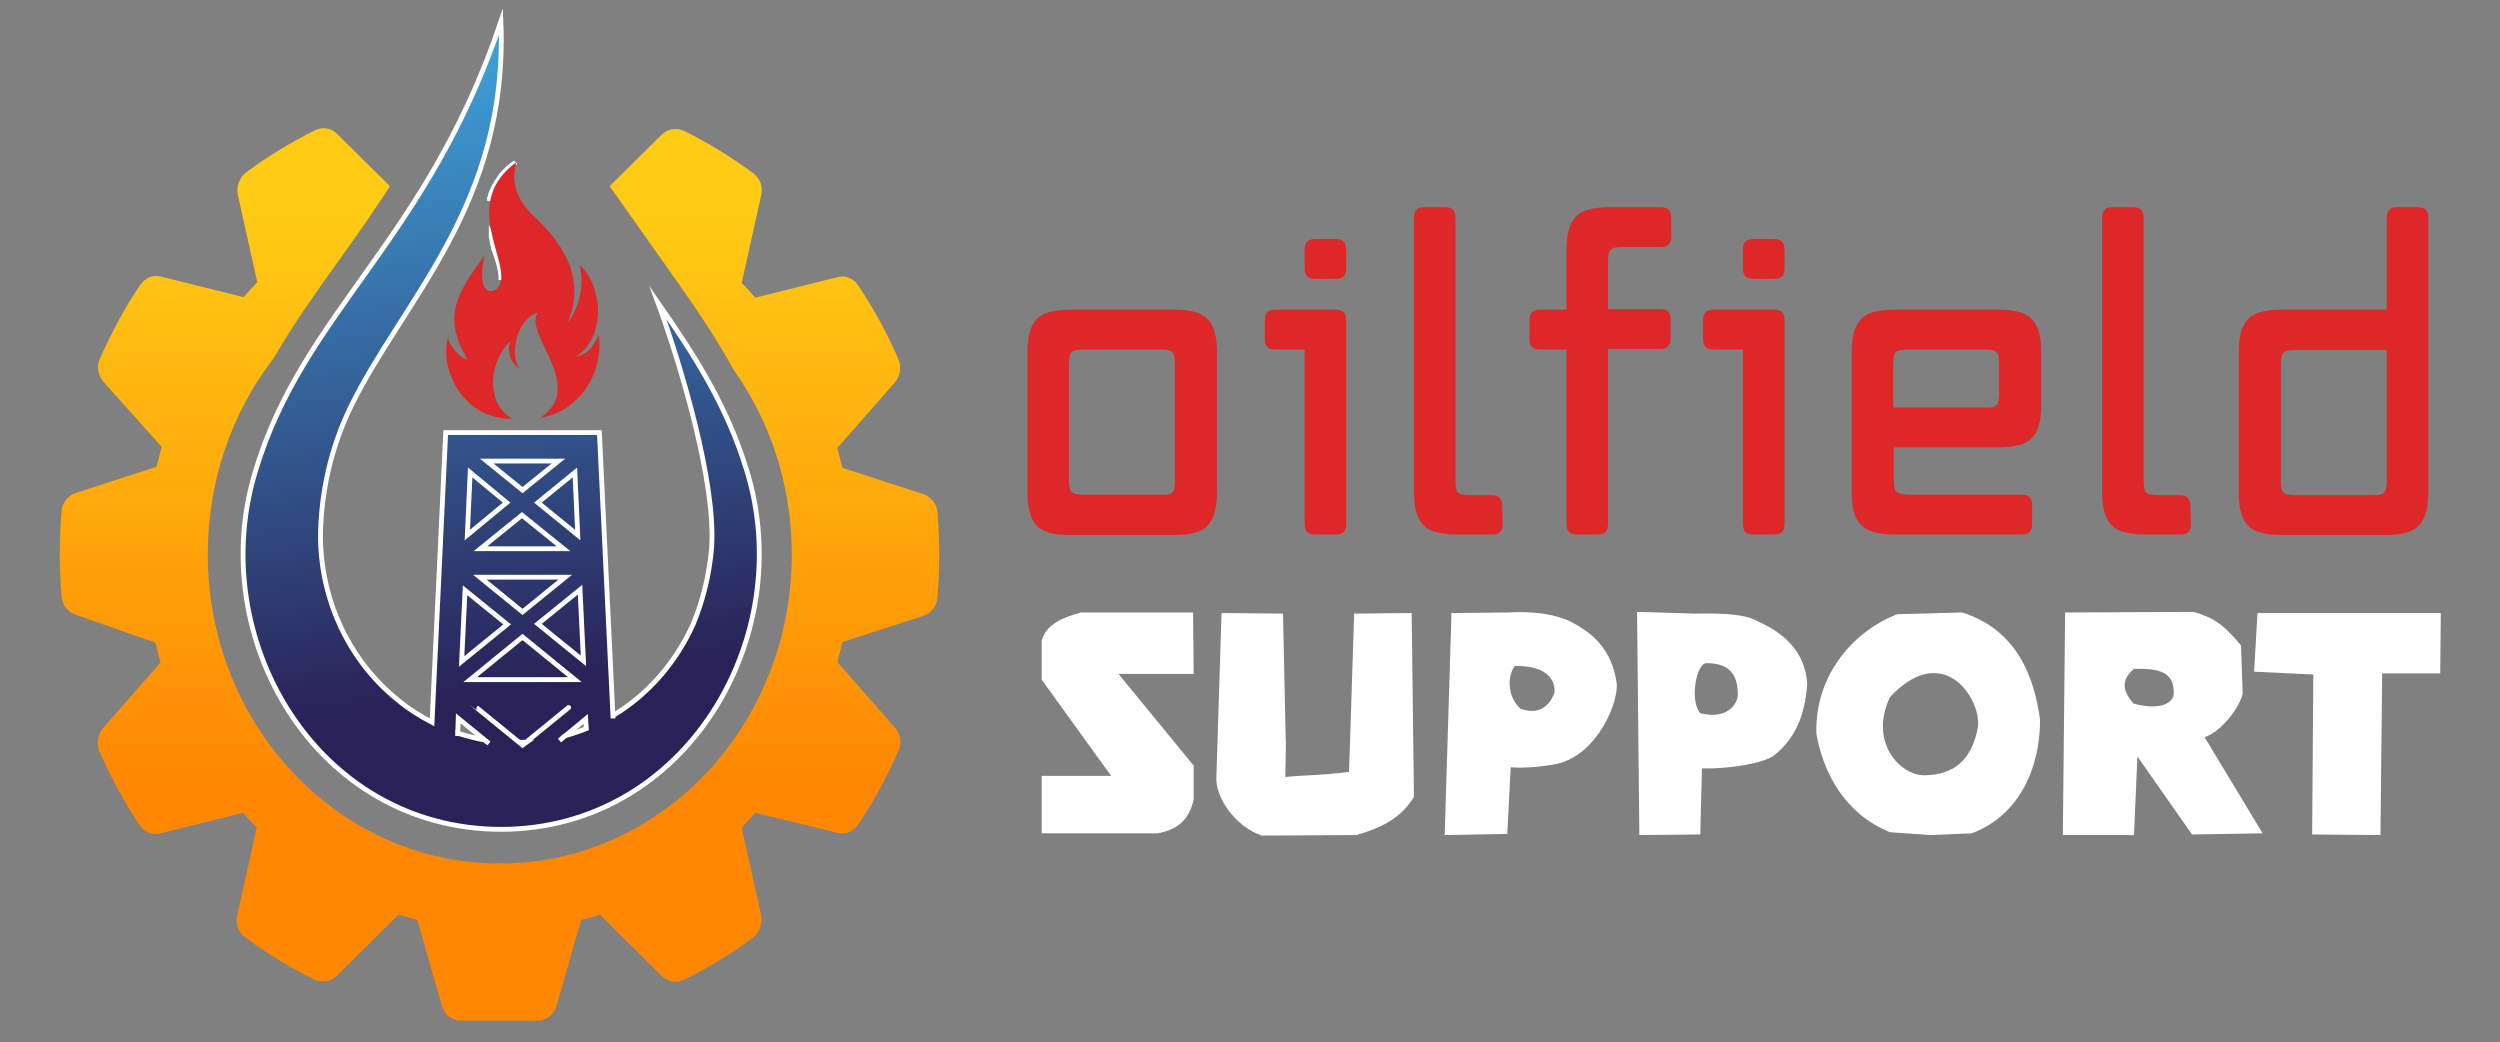 <?xml version="1.0" encoding="utf-8"?>
<!-- Generator: Adobe Illustrator 25.2.1, SVG Export Plug-In . SVG Version: 6.00 Build 0)  -->
<svg version="1.1" id="Layer_1" xmlns="http://www.w3.org/2000/svg" xmlns:xlink="http://www.w3.org/1999/xlink" x="0px" y="0px"
	 viewBox="0 0 439.2 183.1" style="enable-background:new 0 0 439.2 183.1;" xml:space="preserve">
<rect x="0" y="0" width="439.2" height="183.1" fill="#808080" stroke="none"/>
<style type="text/css">
	.st0{clip-path:url(#SVGID_2_);fill:url(#SVGID_3_);}
	.st1{clip-path:url(#SVGID_5_);fill:url(#SVGID_6_);}
	.st2{fill-rule:evenodd;clip-rule:evenodd;fill:#DD2729;}
	.st3{fill:#DD2729;}
	.st4{fill:#FFFFFF;}
</style>
<g id="Layer_1_1_">
</g>
<g id="Layer_2_1_">
	<g>
		<g>
			<g>
				<g>
					<defs>
						<path id="SVGID_1_" d="M45.2,49.6l-3.4-15.3c-0.3-1.5,0.2-3,1.4-4c3.8-2.8,7.9-5.3,12.1-7.4c1.4-0.7,2.9-0.4,4,0.7l9.2,9.1
							c-0.6,1-1.2,1.9-1.9,2.9c-5.8,8.8-12.4,17-17.8,26.1c-0.3,0.5-0.6,1.1-1,1.6c-7.1,9.3-11.3,21.2-11.3,34.1
							c0,30,23,54.3,51.3,54.3c28.4,0,51.3-24.3,51.3-54.3c0-12.2-3.8-23.4-10.2-32.4c-2.8-5.1-6-9.9-9.5-14.9l-12.3-17.4l9.1-9
							c1.1-1.1,2.6-1.3,4-0.7c4.2,2.1,8.3,4.6,12.1,7.4c1.2,0.9,1.8,2.4,1.4,4l-3.4,15.3c0.8,0.8,1.6,1.7,2.4,2.6l14.4-3.6
							c1.4-0.4,2.9,0.2,3.7,1.5c2.7,4,5,8.3,7,12.8c0.6,1.4,0.4,3-0.6,4.2l-10.1,11.5c0.3,1.2,0.6,2.3,0.9,3.5l14.2,4.6
							c1.4,0.5,2.4,1.7,2.5,3.3c0.2,2.5,0.3,4.9,0.3,7.4s-0.1,4.9-0.3,7.4c-0.1,1.6-1.1,2.8-2.5,3.3l-14.2,4.6
							c-0.3,1.2-0.6,2.4-0.9,3.5l10.1,11.5c1,1.2,1.3,2.8,0.6,4.2c-2,4.5-4.3,8.8-7,12.8c-0.9,1.3-2.3,1.9-3.7,1.5l-14.4-3.5
							c-0.8,0.9-1.6,1.7-2.4,2.6l3.4,15.3c0.3,1.5-0.2,3-1.4,4c-3.8,2.9-7.9,5.3-12.1,7.4c-1.4,0.7-2.9,0.4-4-0.7l-10.8-10.7
							c-1.1,0.3-2.2,0.7-3.3,0.9l-4.3,15c-0.4,1.5-1.6,2.5-3.1,2.7c-2.3,0.2-4.7,0.3-7,0.3s-4.7-0.1-7-0.3c-1.5-0.1-2.7-1.2-3.1-2.7
							l-4.3-15c-1.1-0.3-2.2-0.6-3.3-0.9l-10.8,10.7c-1.1,1.1-2.6,1.3-4,0.7c-4.2-2.1-8.3-4.6-12.1-7.4c-1.2-0.9-1.8-2.4-1.4-4
							l3.4-15.3c-0.8-0.8-1.6-1.7-2.4-2.6l-14.5,3.6c-1.5,0.4-2.9-0.2-3.7-1.5c-2.7-4-5-8.3-7-12.8c-0.6-1.4-0.4-3,0.6-4.2
							l10.1-11.5c-0.3-1.2-0.6-2.3-0.9-3.5l-14-4.9c-1.4-0.5-2.4-1.7-2.5-3.3c-0.2-2.5-0.3-4.9-0.3-7.4s0.1-4.9,0.3-7.4
							c0.1-1.6,1.1-2.8,2.5-3.3L27.5,82c0.3-1.2,0.6-2.4,0.9-3.5L18.2,67.1c-1-1.2-1.3-2.8-0.6-4.2c2-4.5,4.3-8.8,7-12.8
							c0.9-1.3,2.3-1.9,3.7-1.5l14.5,3.6C43.6,51.3,44.4,50.4,45.2,49.6"/>
					</defs>
					<clipPath id="SVGID_2_">
						<use xlink:href="#SVGID_1_"  style="overflow:visible;"/>
					</clipPath>
					
						<linearGradient id="SVGID_3_" gradientUnits="userSpaceOnUse" x1="87.95" y1="47.771" x2="87.95" y2="148.476" gradientTransform="matrix(1 0 0 -1 0 186)">
						<stop  offset="0" style="stop-color:#FF8702"/>
						<stop  offset="1" style="stop-color:#FFCB15"/>
					</linearGradient>
					<rect x="10.5" y="22.3" class="st0" width="154.9" height="157"/>
				</g>
			</g>
			<g>
				<g>
					<defs>
						<path id="SVGID_4_" d="M83.7,124.3l8.1,6.6l0.7-0.5c-0.4,0-0.9,0-1.3,0l0.6,0.5l8.1-6.6C99.9,124.3,83.7,124.3,83.7,124.3z
							 M81.1,116.2l8-6.5l-7.4-6L81.1,116.2z M101,119.4l-9.2-7.5l-9.2,7.5H101z M101.9,103.6l-7.4,6l8,6.5L101.9,103.6z M101,83
							l-6.5,5.3l7,5.7L101,83z M85.5,81l6.3,5.1l6.3-5.1H85.5z M89,88.3L82.6,83l-0.5,11L89,88.3z M84.3,101.4l7.5,6.1l7.5-6.1H84.3
							z M99,96.4l-7.3-5.9l-7.3,5.9H99z M90.2,28.8c0.1-0.1,0.3-0.2,0.4-0.3C90.5,28.6,90.3,28.7,90.2,28.8z M90.2,28.8L90.2,28.8
							L90.2,28.8z M90.2,28.8L90.2,28.8L90.2,28.8z M86,35.3c0.4-2.3,1.6-4.5,4.2-6.5c-0.1,0.1-0.3,0.2-0.4,0.3l0,0
							c-0.1,0.1-0.2,0.2-0.4,0.3l0,0l0,0c-0.1,0.1-0.2,0.2-0.3,0.3l0,0c-0.1,0.1-0.2,0.2-0.3,0.3l0,0c-0.1,0.1-0.2,0.2-0.3,0.3l0,0
							c-0.1,0.1-0.2,0.2-0.3,0.3l0,0c-0.1,0.1-0.2,0.2-0.2,0.3l0,0c-0.1,0.1-0.1,0.2-0.2,0.3v0.1c-0.1,0.1-0.1,0.2-0.2,0.3l-0.1,0.1
							c-0.1,0.1-0.1,0.2-0.2,0.3l-0.1,0.1c0,0.1-0.1,0.2-0.1,0.3L87,32.5c0,0.1-0.1,0.2-0.1,0.2L86.7,33c0,0.1-0.1,0.1-0.1,0.2
							c0,0.1-0.1,0.1-0.1,0.2c0,0.1,0,0.1-0.1,0.2c0,0.1-0.1,0.1-0.1,0.2v0.1c0,0.1-0.1,0.2-0.1,0.2l0,0v0.1c0,0.1-0.1,0.2-0.1,0.3
							l0,0c0,0.1,0,0.2-0.1,0.3l0,0v0.1C86,35.1,86,35.2,86,35.3z M88,49.2c0.2-2-0.9-4.9-1.5-7.2c-0.1-0.2-0.1-0.5-0.2-0.7v0.1l0,0
							v0.2v0.1l0.1,0.2l0,0V42l0,0v0.2l0.1,0.2l0,0v0.1v0.1v0.1v0.1l0.1,0.3l0,0l0.1,0.3v0.1v0.1C87.5,45.8,88.1,47.7,88,49.2
							 M88,49.2L88,49.2L88,49.2L88,49.2z M85.9,130.6l-0.8-0.6c-1.6-0.3-3.1-0.7-4.7-1.2v0.5l0.1-3.1L85.9,130.6z M103,128
							c-1.2,0.5-2.5,0.9-3.8,1.3l-0.9,0.8l4.6-3.8L103,128z M131.2,82.7c-3.5-11.5-9.2-20.3-15.6-29.5c3.9,10.6,10.3,31.8,9.4,43.2
							c-0.4,4.6-1.5,9.1-3.2,13.2c-3,6.7-7.9,12.4-14.1,16.1v0.5L105.3,76H80.5h-2.2l-2.4,50.9c-2.1-1.1-4.2-2.4-6.1-4
							c-8.4-6.8-13.3-17.2-13.5-28.2c0-7.9,1.8-16,5.3-23.2C70.8,52.6,89.3,36,88,3.8c-13,38.6-34.7,51-43.1,78.9
							c-9,29.2,10.5,63,43.2,63C120.6,145.6,140.2,111.9,131.2,82.7z"/>
					</defs>
					<use xlink:href="#SVGID_4_"  style="overflow:visible;fill:#FFFFFF;"/>
					<clipPath id="SVGID_5_">
						<use xlink:href="#SVGID_4_"  style="overflow:visible;"/>
					</clipPath>
					
						<linearGradient id="SVGID_6_" gradientUnits="userSpaceOnUse" x1="95.11" y1="64.593" x2="77.544" y2="181.511" gradientTransform="matrix(1 0 0 -1 0 186)">
						<stop  offset="0" style="stop-color:#292157"/>
						<stop  offset="1" style="stop-color:#3FA5DD"/>
					</linearGradient>
					<rect x="35.9" y="3.8" class="st1" width="104.4" height="141.9"/>
					<use xlink:href="#SVGID_4_"  style="overflow:visible;fill:none;stroke:#FFFFFF;stroke-width:0.85;stroke-miterlimit:10;"/>
				</g>
			</g>
			<path class="st2" d="M90,73.6c-5.1-3-3.8-10.6-0.3-13.7c-0.6,1.1-0.4,3.6,1.6,4.9c-1.8-2.4-0.7-8.6,3.2-9.9
				c-2.7,3.7,8.7,13,0.4,18.5c6.6-1,11.2-7.6,10.3-14.6c-0.9,2.1-1.9,3.4-4.1,3.9c5.2-3.2,5.1-12.1,0.7-16.2c1,3.7-0.2,7.8-2.1,10.3
				c2.8-6.8,0.7-12.8-6.4-19.3c-3-3.2-3.4-5.9-2.6-9c-9.4,6.9-1.8,16.3-2.7,21c-0.4,2.2-4.6,3.5-2.9-4.6c-4.5,6.3-7.7,10.6-2.9,18.3
				c-0.8-0.1-2.7-1.4-3.5-3.8C77.2,64,80.7,73.6,90,73.6"/>
		</g>
		<g>
			<g>
				<path class="st3" d="M205.9,94h-17.5c-5.4,0-7.9-1.2-7.9-7.6V62c0-6.4,2.5-7.6,7.9-7.6h17.5c5.4,0,7.9,1.2,7.9,7.6v24.3
					C213.8,92.8,211.3,94,205.9,94z M206.4,84.5V63.9c0-2.1-0.4-2.5-2.6-2.5h-13.4c-2.2,0-2.6,0.4-2.6,2.5v20.5
					c0,2.1,0.4,2.5,2.6,2.5h13.4C206,87,206.4,86.6,206.4,84.5z"/>
				<path class="st3" d="M236.5,92c0,1.4-0.6,1.9-1.9,1.9h-3.5c-1.4,0-1.9-0.6-1.9-1.9V61.4h-5.1c-1.4,0-1.9-0.6-1.9-1.9v-3.2
					c0-1.4,0.6-1.9,1.9-1.9h10.5c1.4,0,1.9,0.6,1.9,1.9V92z M236.5,47.1c0,1.4-0.6,1.9-1.9,1.9h-3.5c-1.4,0-1.9-0.6-1.9-1.9v-3.2
					c0-1.4,0.6-1.9,1.9-1.9h3.5c1.4,0,1.9,0.6,1.9,1.9V47.1z"/>
				<path class="st3" d="M264,92c0,1.4-0.6,1.9-1.9,1.9h-5.8c-5.4,0-7.9-1.2-7.9-7.6v-48c0-1.4,0.6-1.9,1.9-1.9h3.5
					c1.4,0,1.9,0.6,1.9,1.9v46.2c0,2.1,0.4,2.5,2.6,2.5h3.7c1.4,0,1.9,0.6,1.9,1.9L264,92L264,92z"/>
				<path class="st3" d="M282.5,92c0,1.4-0.6,1.9-1.9,1.9h-3.5c-1.4,0-1.9-0.6-1.9-1.9V61.4h-4.6c-1.4,0-1.9-0.6-1.9-1.9v-3.2
					c0-1.4,0.6-1.9,1.9-1.9h4.6V44c0-6.4,2.5-7.6,7.9-7.6h8.6c1.4,0,1.9,0.6,1.9,1.9v3.2c0,1.4-0.6,1.9-1.9,1.9h-6.6
					c-2.2,0-2.6,0.4-2.6,2.5v8.4h9.1c1.4,0,1.9,0.6,1.9,1.9v3.2c0,1.4-0.6,1.9-1.9,1.9h-9.1V92z"/>
				<path class="st3" d="M313.5,92c0,1.4-0.6,1.9-1.9,1.9h-3.5c-1.4,0-1.9-0.6-1.9-1.9V61.4h-5.1c-1.4,0-1.9-0.6-1.9-1.9v-3.2
					c0-1.4,0.6-1.9,1.9-1.9h10.5c1.4,0,1.9,0.6,1.9,1.9V92z M313.5,47.1c0,1.4-0.6,1.9-1.9,1.9h-3.5c-1.4,0-1.9-0.6-1.9-1.9v-3.2
					c0-1.4,0.6-1.9,1.9-1.9h3.5c1.4,0,1.9,0.6,1.9,1.9V47.1z"/>
				<path class="st3" d="M357,92c0,1.4-0.6,1.9-1.9,1.9h-21.9c-5.4,0-7.9-1.2-7.9-7.6V62c0-6.4,2.5-7.6,7.9-7.6h17.5
					c5.4,0,7.9,1.2,7.9,7.6v9c0,6.4-2.5,7.6-7.9,7.6h-18v5.8c0,2.4,0.6,2.5,3.8,2.5h18.6c1.4,0,1.9,0.6,1.9,1.9V92z M351.2,69.1
					v-5.2c0-2.1-0.4-2.5-2.6-2.5h-13.4c-2.2,0-2.6,0.4-2.6,2.5v7.7h16C350.8,71.7,351.2,71.2,351.2,69.1z"/>
				<path class="st3" d="M384.9,92c0,1.4-0.6,1.9-1.9,1.9h-5.8c-5.4,0-7.9-1.2-7.9-7.6v-48c0-1.4,0.6-1.9,1.9-1.9h3.5
					c1.4,0,1.9,0.6,1.9,1.9v46.2c0,2.1,0.4,2.5,2.6,2.5h3.7c1.4,0,1.9,0.6,1.9,1.9L384.9,92L384.9,92z"/>
				<path class="st3" d="M418.7,94h-17.5c-5.4,0-7.9-1.2-7.9-7.6V62c0-6.4,2.5-7.6,7.9-7.6h18.1V38.3c0-1.4,0.6-1.9,1.9-1.9h3.5
					c1.4,0,1.9,0.6,1.9,1.9v48C426.6,92.8,424.1,94,418.7,94z M419.3,84.5v-23h-16c-2.2,0-2.6,0.4-2.6,2.5v20.5
					c0,2.1,0.4,2.5,2.6,2.5h13.4C418.8,87,419.3,86.6,419.3,84.5z"/>
			</g>
			<g>
				<path class="st4" d="M183,136.3h12.2L183,119.4v-6.9c0.9-3,4-4.1,6.9-4.9h19.7l0.1,10.8h-13.2l13.2,16.1v6
					c-0.9,3.9-3.2,5.3-6.3,5.9H183V136.3z"/>
				<path class="st4" d="M214.6,107.7l10.8,0.1l0.5,23.4l-0.1,5.3c2.8-0.3,6.7-0.3,11.2-0.9l0.9-27.8l10.1-0.1l0.4,32.3
					c-2.3,3.8-5.9,5.5-10.1,6.7l-16.6,0.1c-4.8-1.6-8.3-6.9-8-10.4L214.6,107.7z"/>
				<path class="st4" d="M255,107.7l10-0.1c1.8-0.1,6.7-0.3,10.7,1.5c3.8,1.9,7.4,4.7,8.3,10.8c0.5,3.2-3.3,12.7-10.5,14.3
					c-2.1,0.4-5.2,0.8-8.1,0.6l-0.6,11.7l-11,0.2L255,107.7z M266.1,117c-1.4,2-1.2,5.5,1,7.5c3.8,1.4,5.4-1.2,6-2.8
					C273.3,118.6,270.6,116.9,266.1,117z"/>
				<path class="st4" d="M287.6,107.5l10.2,0.3c2.1,0,8.4-0.3,11.1,1.4c4,1.8,8.2,4.9,8.6,10.9c-0.4,5.5-2,9.5-5.8,12.6
					c-1.9,1.4-7.8,2.4-12.7,2.3l-0.3,11.6l-10.7,0.1L287.6,107.5z M299.8,116.5c-1.8,0-3,6.6-1.1,8.8c4.5,1.1,6.4-1.3,6.6-3.1
					C305.3,119.1,304.4,116.5,299.8,116.5z"/>
				<path class="st4" d="M332,146.2c-8-3.3-11.7-10.5-12.9-17.3c-0.3-10.8,7.1-18.3,14.2-21l11.4-0.3c9.6,3,12.7,11.3,13.7,18.9
					c0,8.2-3.5,16.7-12,19.9l-7.3,0.3L332,146.2z M332,122.5c-3.7,8,1.9,13.7,6,13.7c5.2,0,8.5-2.7,9.5-8.6
					C348,122.6,341.3,112.5,332,122.5z"/>
				<path class="st4" d="M362.8,107.6l22.6-0.1c3.3,1,5,1.9,8.3,5.9l0.3,8.5c-0.9,3.2-4.3,6.9-6.7,7.6l10.2,16.9l-12.4,0.2
					l-9.6-13.7l-0.6,13.8h-12.5L362.8,107.6z M374.9,117.5c-2.6,2.2-1.7,4.2-0.1,6.1c5.2,1.4,7.1-0.4,7.1-1.8
					C381.9,118.2,379.7,117.4,374.9,117.5z"/>
				<path class="st4" d="M406.4,118.5L396,118l0.6-10.3h32.2l-0.1,10.6h-10.2l-0.3,28.4l-12-0.1L406.4,118.5z"/>
			</g>
		</g>
	</g>
</g>
</svg>
